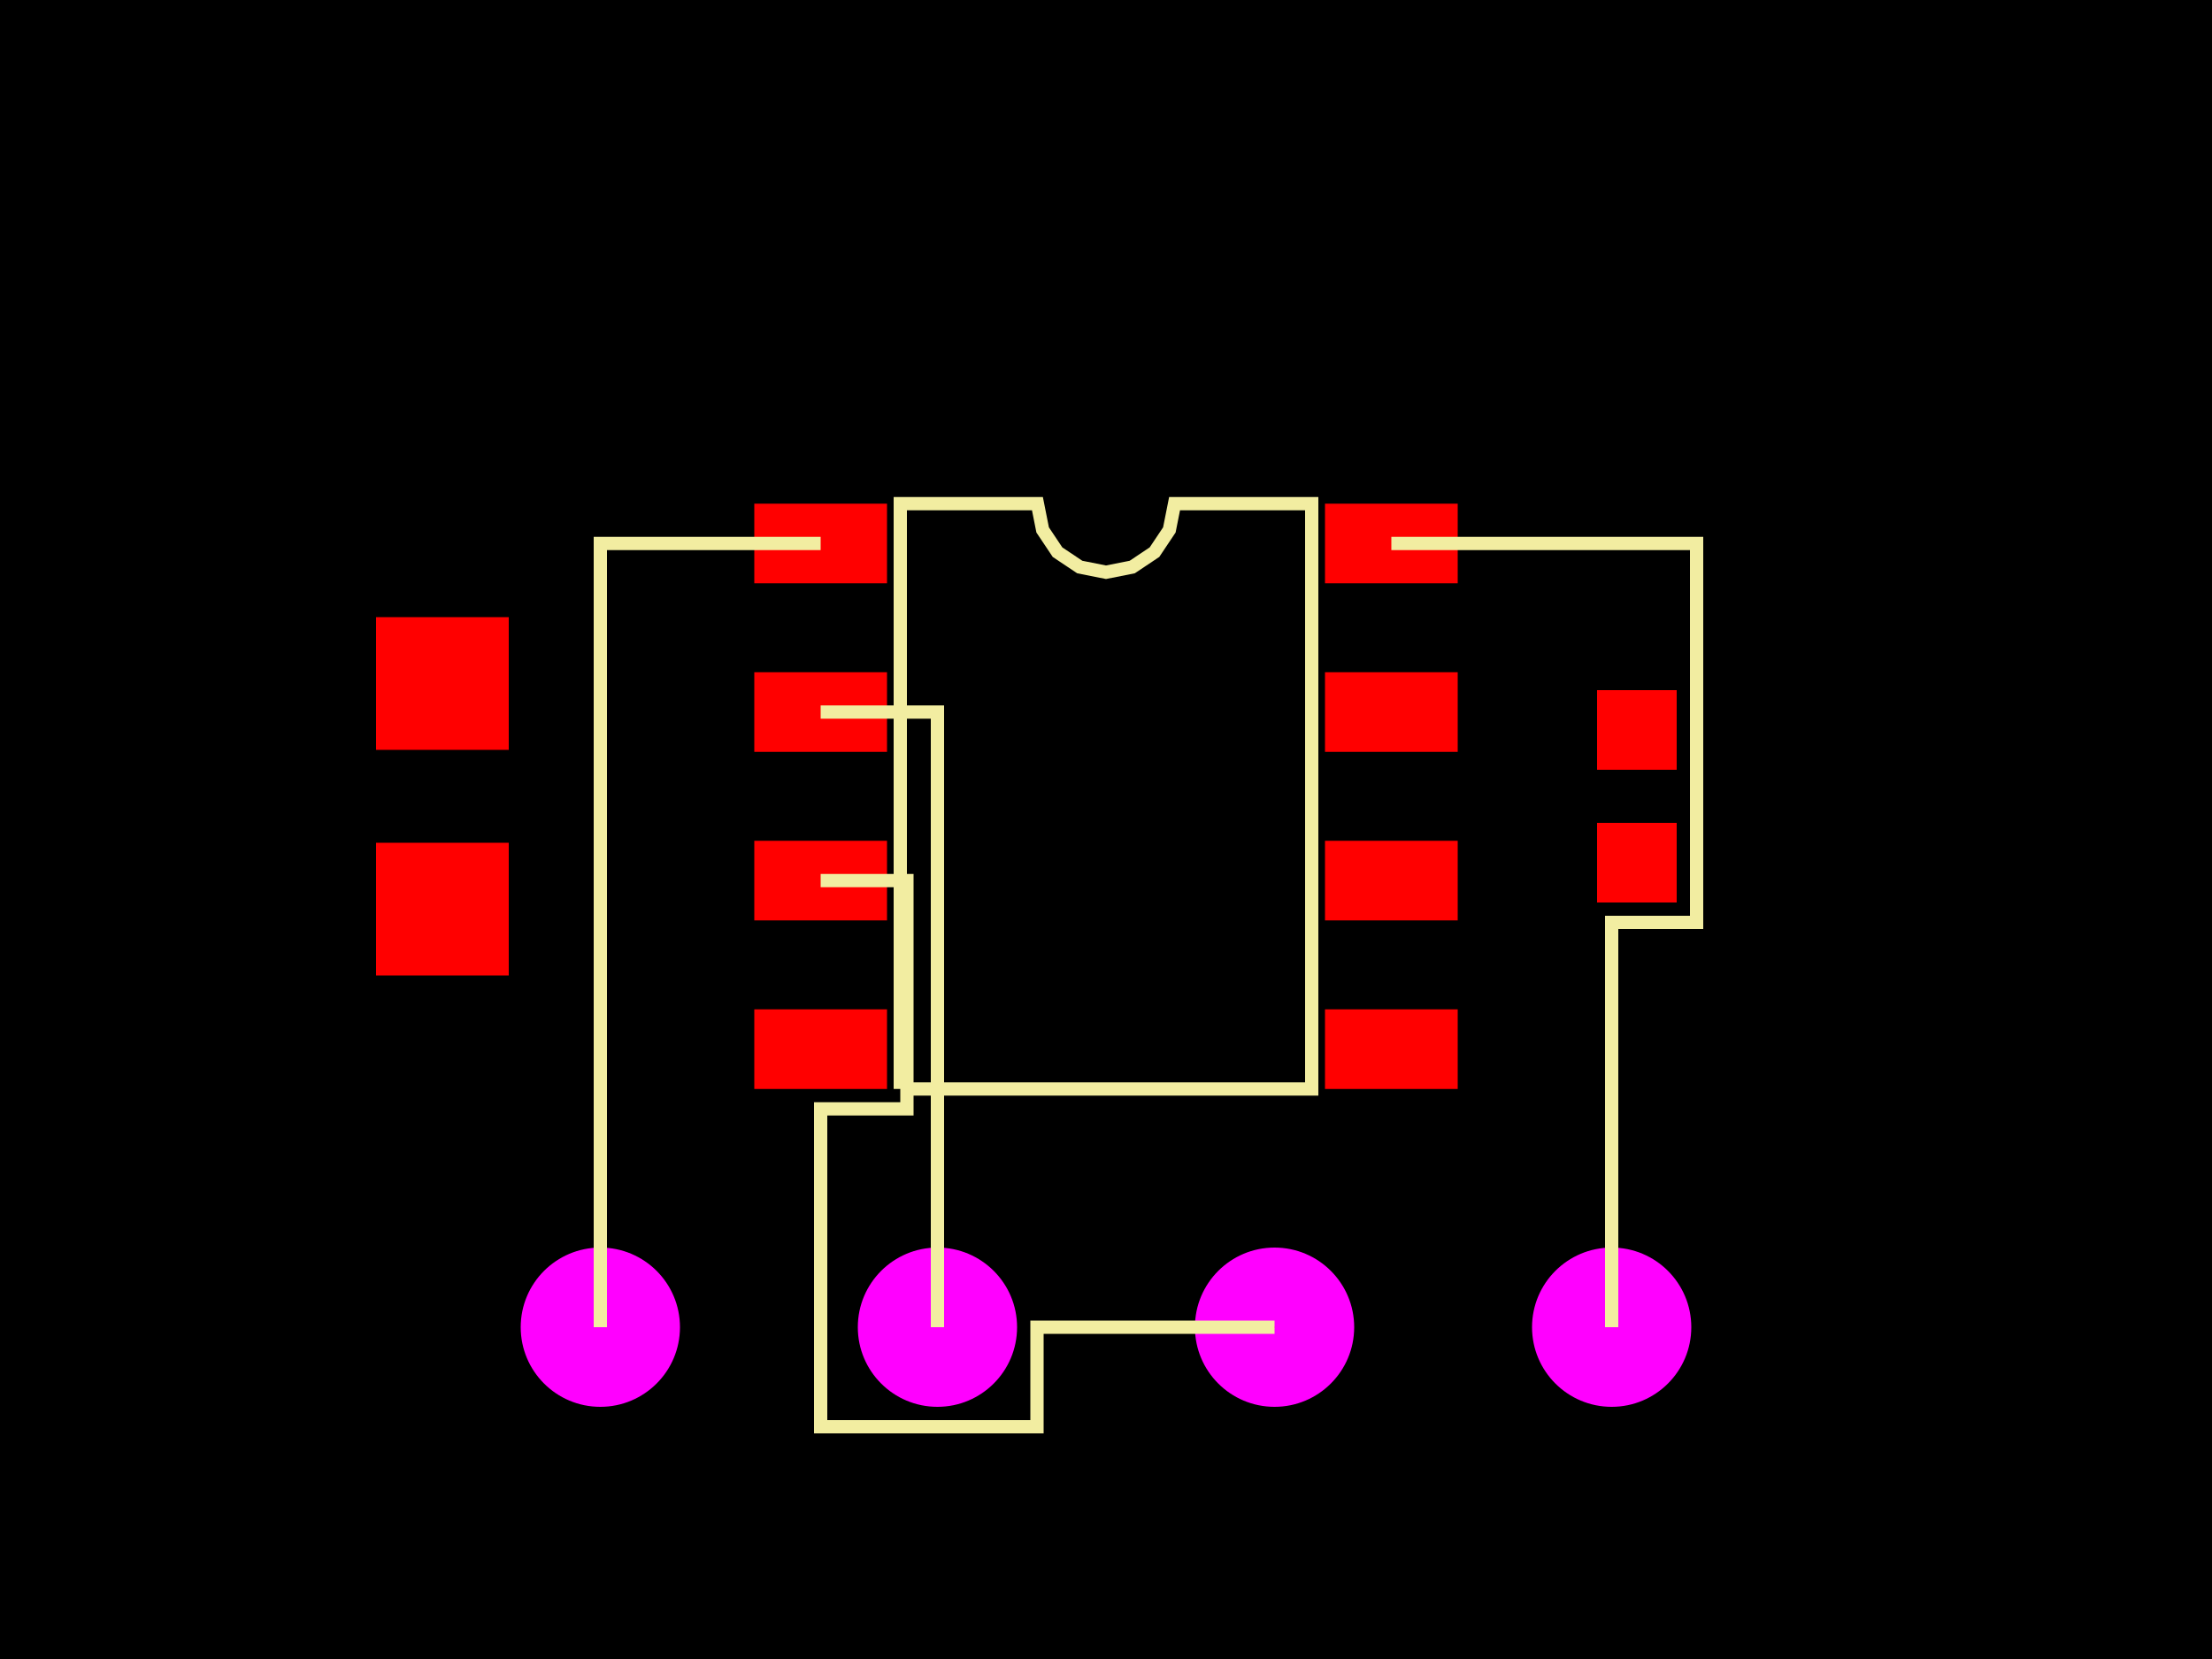<svg xmlns="http://www.w3.org/2000/svg" width="800" height="600"><style>
              .pcb-board { fill: #000; }
              .pcb-trace { stroke: #FF0000; stroke-width: 0.3; fill: none; }
              .pcb-hole { fill: #FF00FF; }
              .pcb-pad { fill: #FF0000; }
              .pcb-boundary { fill: none; stroke: #f2eda1; stroke-width: 4.8; }
            </style><rect class="pcb-board" x="0" y="0" width="800" height="600"/><g transform="translate(400, 288) rotate(0) scale(1, -1)"><rect class="pcb-component" x="-48" y="-72" width="96" height="144"/><rect class="pcb-component-outline" x="-48" y="-72" width="96" height="144"/></g><g transform="translate(592, 288) rotate(-90) scale(1, -1)"><rect class="pcb-component" x="0" y="0" width="0" height="0"/><rect class="pcb-component-outline" x="0" y="0" width="0" height="0"/></g><g transform="translate(160, 288) rotate(-90) scale(1, -1)"><rect class="pcb-component" x="0" y="0" width="0" height="0"/><rect class="pcb-component-outline" x="0" y="0" width="0" height="0"/></g><g transform="translate(400, 480) rotate(0) scale(1, -1)"><rect class="pcb-component" x="-48" y="-72" width="96" height="144"/><rect class="pcb-component-outline" x="-48" y="-72" width="96" height="144"/></g><rect class="pcb-pad" x="272.8" y="182.16" width="48" height="28.8"/><rect class="pcb-pad" x="272.8" y="243.12" width="48" height="28.8"/><rect class="pcb-pad" x="272.8" y="304.08" width="48" height="28.8"/><rect class="pcb-pad" x="272.8" y="365.04" width="48" height="28.8"/><rect class="pcb-pad" x="479.2" y="365.04" width="48" height="28.8"/><rect class="pcb-pad" x="479.2" y="304.08" width="48" height="28.8"/><rect class="pcb-pad" x="479.2" y="243.12" width="48" height="28.8"/><rect class="pcb-pad" x="479.2" y="182.16" width="48" height="28.8"/><rect class="pcb-pad" x="577.6" y="297.6" width="28.8" height="28.8"/><rect class="pcb-pad" x="577.6" y="249.6" width="28.8" height="28.8"/><rect class="pcb-pad" x="136" y="304.8" width="48" height="48"/><rect class="pcb-pad" x="136" y="223.2" width="48" height="48"/><circle class="pcb-hole" cx="217.12" cy="480" r="28.8"/><circle class="pcb-hole" cx="339.04" cy="480" r="28.8"/><circle class="pcb-hole" cx="460.96" cy="480" r="28.8"/><circle class="pcb-hole" cx="582.88" cy="480" r="28.8"/><path class="pcb-trace" d="M 217.12 480 L 217.12 196.56 L 296.8 196.56"/><path class="pcb-trace" d="M 339.04 480 L 339.04 257.52 L 296.8 257.52"/><path class="pcb-trace" d="M 460.96 480 L 375.04 480 L 375.04 516 L 296.8 516 L 296.8 401.04 L 328 401.04 L 328 318.48 L 296.8 318.48"/><path class="pcb-trace" d="M 582.88 480 L 582.88 333.6 L 613.6 333.6 L 613.6 196.56 L 503.2 196.56"/><path class="pcb-boundary" d="M 325.6 393.84 L 325.6 182.16 L 375.2 182.16 L 377.088 191.651 L 382.464 199.696 L 390.509 205.072 L 400 206.96 L 409.491 205.072 L 417.536 199.696 L 422.912 191.651 L 424.8 182.16 L 474.4 182.16 L 474.4 393.84 L 325.6 393.84,M 217.12 480 L 217.12 196.56 L 296.8 196.56,M 339.04 480 L 339.04 257.52 L 296.8 257.52,M 460.96 480 L 375.04 480 L 375.04 516 L 296.8 516 L 296.8 401.04 L 328 401.04 L 328 318.48 L 296.8 318.48,M 582.88 480 L 582.88 333.6 L 613.6 333.6 L 613.6 196.56 L 503.2 196.56"/></svg>